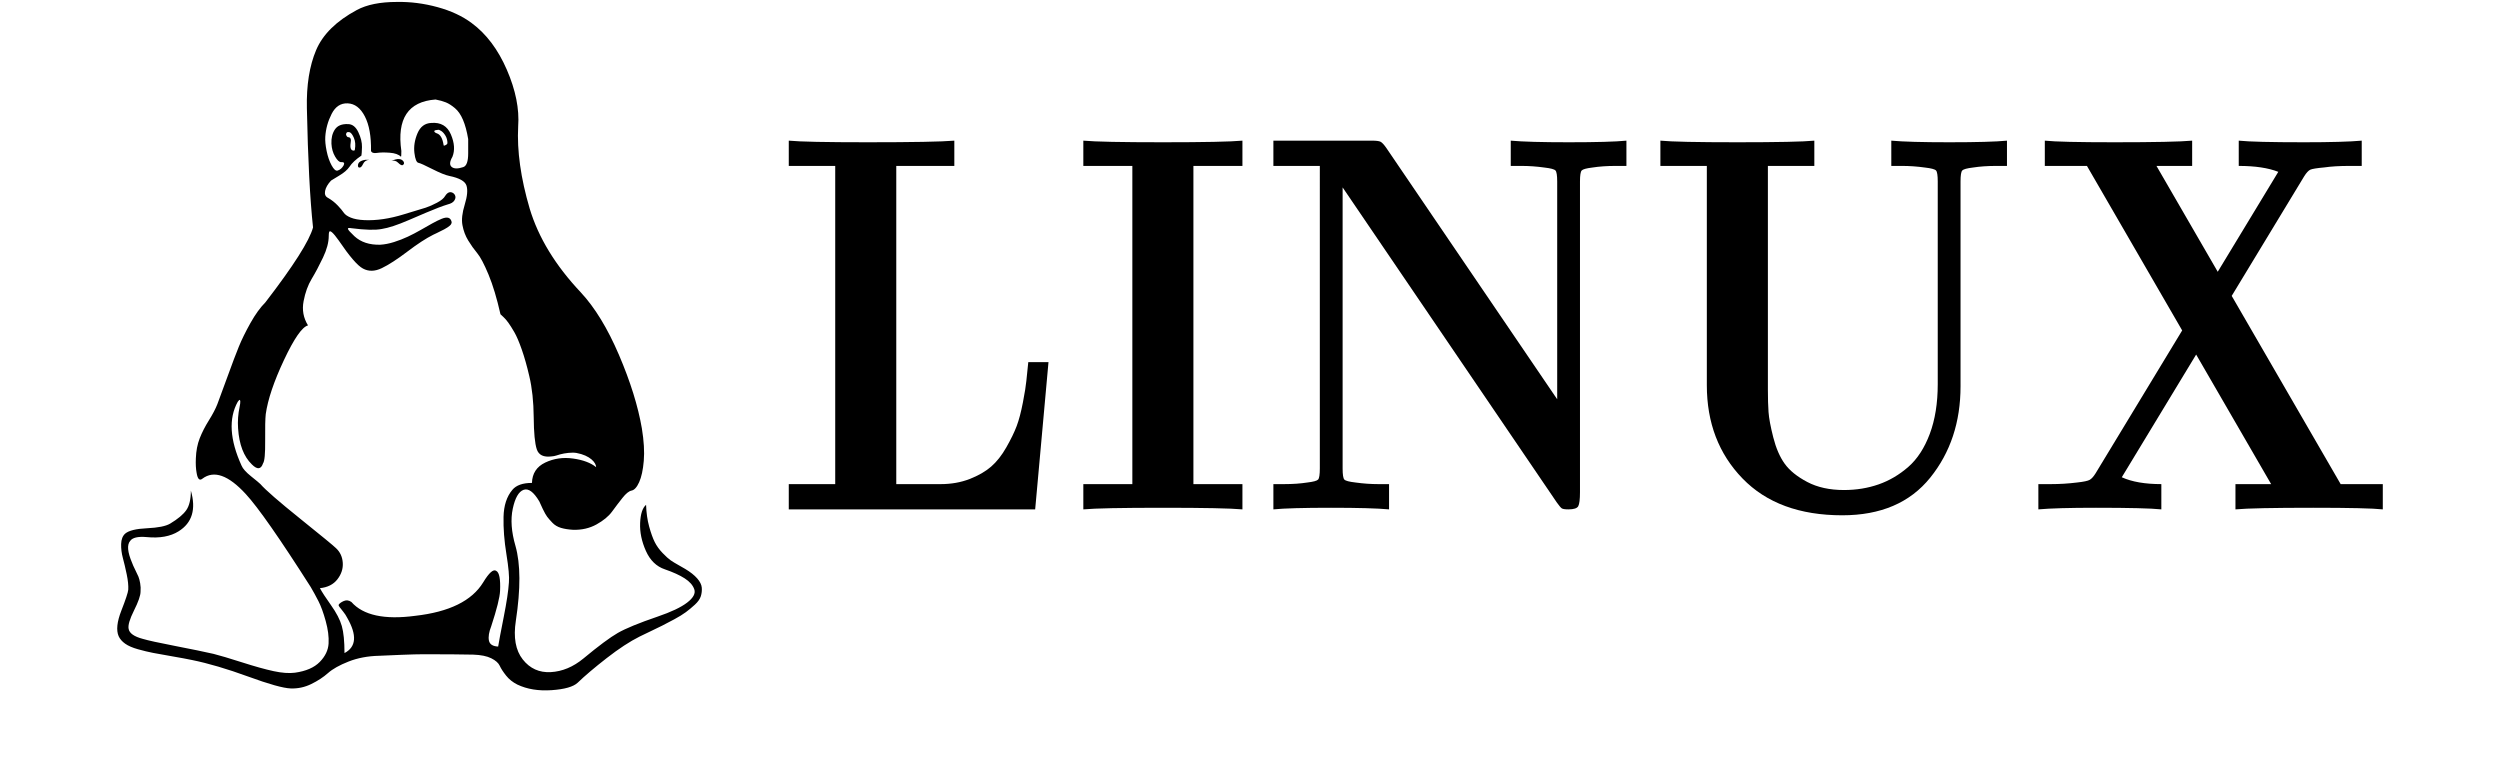 <?xml version="1.0" encoding="utf-8"?>
<!-- Generator: Adobe Illustrator 16.0.0, SVG Export Plug-In . SVG Version: 6.00 Build 0)  -->
<!DOCTYPE svg PUBLIC "-//W3C//DTD SVG 1.1//EN" "http://www.w3.org/Graphics/SVG/1.1/DTD/svg11.dtd">
<svg version="1.1" id="Capa_1" xmlns="http://www.w3.org/2000/svg" xmlns:xlink="http://www.w3.org/1999/xlink" x="0px" y="0px"
	 width="1842.511px" height="566.929px" viewBox="-10.092 0.71 1842.511 566.929"
	 enable-background="new -10.092 0.71 1842.511 566.929" xml:space="preserve">
<g>
	<g>
		<g>
			<path d="M507.118,433.763c-0.194-2.165-1.321-4.426-3.401-6.791c-2.07-2.358-4.999-4.67-8.773-6.938
				c-0.57-0.37-2.124-1.269-4.663-2.677c-2.544-1.418-4.573-2.644-6.091-3.687c-1.508-1.038-3.49-2.829-5.946-5.378
				c-2.45-2.545-4.385-5.239-5.803-8.071c-1.416-2.828-2.784-6.648-4.107-11.465c-1.324-4.814-2.07-10.146-2.265-15.998
				c-2.644,2.257-4.103,6.74-4.388,13.445c-0.285,6.701,1.135,13.539,4.25,20.523c3.111,6.986,7.784,11.509,14.012,13.591
				c6.037,2.081,10.897,4.293,14.583,6.651c3.675,2.363,6.04,5.048,7.079,8.067c1.039,3.027-0.713,6.281-5.239,9.77
				c-4.534,3.496-11.8,6.938-21.802,10.347c-13.777,4.713-23.548,8.728-29.308,12.026c-5.756,3.307-14.198,9.584-25.337,18.828
				c-7.554,6.229-15.574,9.584-24.072,10.057c-8.487,0.475-15.383-2.64-20.663-9.34c-5.288-6.699-6.991-16.181-5.102-28.456
				c3.587-23.594,3.499-41.998-0.274-55.209c-3.021-10.382-3.686-19.538-1.981-27.465c1.696-7.92,4.337-12.542,7.928-13.866
				c3.575-1.327,7.452,1.508,11.605,8.488c0.369,0.942,1.225,2.783,2.541,5.521c1.32,2.735,2.403,4.678,3.261,5.804
				c0.849,1.135,2.122,2.597,3.822,4.393c1.697,1.797,3.832,3.067,6.374,3.827c2.545,0.753,5.516,1.224,8.919,1.412
				c6.417,0.186,12.169-1.134,17.271-3.964c5.094-2.831,8.921-5.993,11.467-9.484c2.545-3.496,5.097-6.842,7.643-10.053
				c2.545-3.215,4.765-5.007,6.655-5.386c2.073-0.37,3.964-2.448,5.663-6.229c1.697-3.772,2.831-9.01,3.397-15.709
				c0.57-6.703,0.096-14.678-1.412-23.922c-2.833-16.429-8.452-34.453-16.85-54.082c-8.402-19.632-17.787-35.015-28.17-46.152
				c-18.687-19.817-31.232-40.391-37.657-61.721c-6.601-22.459-9.428-42.658-8.487-60.59c0.946-12.836-1.84-26.757-8.349-41.764
				c-6.51-15.006-15.149-26.473-25.908-34.399c-6.794-5.095-15.196-9.011-25.195-11.75c-10.004-2.739-20.011-4.009-30.015-3.823
				c-12.267,0-22.085,1.98-29.443,5.946c-15.1,8.118-25.101,17.979-30.012,29.588c-4.911,11.606-7.172,25.905-6.798,42.893
				c0.759,37.374,2.265,66.63,4.532,87.769c-2.645,9.816-14.344,28.217-35.11,55.209c-3.777,3.777-7.458,8.873-11.045,15.29
				c-3.585,6.419-6.417,12.178-8.492,17.27c-2.079,5.094-4.862,12.455-8.354,22.083c-3.493,9.624-5.992,16.423-7.502,20.384
				c-1.321,3.403-3.398,7.36-6.228,11.898c-2.832,4.526-5.102,8.966-6.796,13.3c-1.695,4.34-2.641,9.247-2.83,14.722
				c-0.188,4.153,0,7.741,0.567,10.759c0.752,4.536,2.171,5.948,4.246,4.251c8.497-6.418,19.162-2.644,31.995,11.329
				c9.06,9.814,25.011,32.654,47.85,68.52c1.887,3.207,3.773,6.65,5.66,10.341c1.893,3.676,3.68,8.578,5.381,14.714
				c1.699,6.143,2.409,11.658,2.124,16.568c-0.286,4.912-2.454,9.442-6.513,13.589c-4.059,4.151-10.147,6.791-18.262,7.924
				c-4.343,0.565-9.577,0.194-15.714-1.133c-6.135-1.321-13.921-3.49-23.358-6.51c-9.438-3.018-16.42-5.098-20.951-6.231
				c-6.602-1.513-15.993-3.438-28.169-5.803c-12.176-2.362-20.153-4.105-23.927-5.241c-6.418-1.696-9.908-4.146-10.474-7.36
				c-0.568-2.644,0.753-7.17,3.963-13.585c3.212-6.417,4.814-11.046,4.814-13.872c0.186-2.082,0.093-4.15-0.286-6.23
				c-0.375-2.076-0.8-3.683-1.272-4.815c-0.473-1.131-1.275-2.83-2.408-5.098c-1.134-2.265-1.888-3.967-2.265-5.094
				c-3.396-7.932-3.869-13.318-1.415-16.145c1.697-2.454,5.755-3.397,12.172-2.827c9.626,0.943,17.459-0.475,23.5-4.252
				c10.001-6.227,13.025-16.23,9.059-30.014c0,6.417-1.133,11.226-3.398,14.439c-2.265,3.207-6.231,6.513-11.892,9.913
				c-3.207,1.888-8.873,3.018-16.986,3.401c-8.114,0.377-13.497,1.7-16.139,3.964c-1.885,1.699-2.875,4.248-2.97,7.646
				c-0.094,3.405,0.334,6.843,1.276,10.337c0.942,3.492,1.887,7.5,2.83,12.032c0.945,4.532,1.32,8.311,1.133,11.326
				c-0.188,2.075-1.891,7.223-5.099,15.426c-3.208,8.214-3.868,14.49-1.98,18.828c0.945,2.08,2.547,3.923,4.812,5.524
				c2.265,1.605,5.426,2.973,9.484,4.112c4.055,1.133,7.784,2.027,11.184,2.686c3.396,0.655,8.114,1.51,14.153,2.542
				c6.041,1.034,10.854,1.938,14.44,2.688c12.081,2.457,25.857,6.516,41.337,12.175c15.478,5.665,25.952,8.586,31.426,8.774
				c5.285,0.186,10.333-0.897,15.147-3.258c4.813-2.355,8.917-5.048,12.316-8.067c3.396-3.021,8.446-5.855,15.145-8.495
				c6.704-2.642,14.206-4.058,22.512-4.248c3.773-0.186,9.247-0.424,16.42-0.705c7.173-0.286,12.551-0.426,16.138-0.426
				c16.231,0,28.5,0.093,36.804,0.281c5.664,0.193,10.1,1.086,13.31,2.691c3.208,1.603,5.288,3.446,6.229,5.519
				c0.943,2.08,2.507,4.482,4.679,7.223c2.166,2.735,4.949,4.953,8.343,6.649c7.169,3.401,15.573,4.769,25.201,4.108
				c9.625-0.659,16.046-2.503,19.252-5.522c5.285-5.094,12.408-11.137,21.374-18.117c8.967-6.98,17.044-12.269,24.211-15.855
				c1.507-0.762,4.056-1.985,7.643-3.686c3.583-1.701,6.601-3.161,9.054-4.392c2.454-1.228,5.431-2.787,8.916-4.674
				c3.494-1.89,6.325-3.635,8.497-5.239c2.171-1.605,4.385-3.441,6.651-5.521c2.264-2.074,3.728-4.151,4.393-6.228
				C507.063,438.057,507.307,435.932,507.118,433.763z M364.979,429.948c-0.376,6.037-1.651,14.536-3.824,25.483
				c-2.171,10.943-3.541,18.213-4.109,21.798c-3.964-0.194-6.228-1.656-6.795-4.394c-0.563-2.738,0-6.273,1.7-10.617
				c4.151-12.652,6.315-21.333,6.509-26.048c0.384-8.685-0.563-13.591-2.823-14.722c-2.085-1.509-5.291,1.322-9.632,8.491
				c-8.311,13.591-25.012,21.796-50.114,24.635c-22.646,3.02-38.313-0.378-46.998-10.197c-1.888-1.321-3.775-1.556-5.661-0.703
				c-1.888,0.841-3.115,1.743-3.68,2.681c-0.187,0.38,0,0.943,0.566,1.7c0.567,0.758,1.463,1.887,2.689,3.397
				c1.227,1.517,2.218,3.02,2.971,4.536c7.365,12.832,6.706,21.513-1.98,26.043c0-8.677-0.66-15.332-1.979-19.953
				c-1.322-4.625-3.962-9.72-7.928-15.292c-3.962-5.566-6.699-9.768-8.208-12.598c5.661-0.563,9.956-2.736,12.882-6.512
				c2.926-3.774,4.246-7.832,3.964-12.173c-0.284-4.345-1.934-7.932-4.955-10.762c-1.699-1.696-10.479-8.919-26.332-21.66
				c-15.853-12.739-25.67-21.281-29.443-25.622c-0.758-0.756-3.021-2.644-6.797-5.664c-3.777-3.02-6.137-5.66-7.08-7.928
				c-8.684-19.055-9.626-34.73-2.832-46.992l1.131-1.416c0.942-0.187,1.037,1.51,0.282,5.099
				c-1.132,5.286-1.508,10.566-1.132,15.854c0.754,11.895,4.153,20.763,10.192,26.61c3.966,3.971,6.701,3.687,8.212-0.847
				c1.133-1.513,1.651-7.079,1.555-16.71c-0.09-9.621,0.05-16.134,0.428-19.534c1.511-10.758,5.995-24.068,13.449-39.916
				c7.455-15.857,13.357-24.352,17.697-25.483c-3.399-5.474-4.484-11.42-3.256-17.839c1.224-6.418,3.209-11.896,5.945-16.422
				c2.734-4.529,5.521-9.765,8.35-15.712c2.832-5.946,4.248-11.279,4.248-15.998c0-1.319,0.097-2.264,0.285-2.831
				c0.565-1.699,2.925,0.377,7.078,6.227c7.928,11.705,13.873,18.596,17.837,20.671c4.152,2.262,8.775,2.169,13.872-0.285
				c5.095-2.454,11.37-6.513,18.829-12.173c7.452-5.66,13.822-9.814,19.108-12.454c0.571-0.191,1.465-0.616,2.695-1.276
				c1.222-0.657,2.166-1.131,2.824-1.417c0.655-0.282,1.507-0.705,2.548-1.272c1.031-0.566,1.833-1.039,2.401-1.417
				c0.565-0.38,1.133-0.805,1.696-1.276c0.562-0.474,0.938-0.942,1.133-1.415c0.19-0.472,0.285-0.896,0.285-1.274
				c-0.38-1.7-1.181-2.739-2.41-3.114c-1.228-0.376-2.877-0.143-4.954,0.709c-2.077,0.85-4.392,1.983-6.937,3.397
				c-2.546,1.415-5.375,3.02-8.492,4.813c-3.112,1.794-6.275,3.443-9.481,4.956c-3.208,1.511-6.607,2.832-10.194,3.966
				c-3.586,1.13-6.983,1.794-10.19,1.982c-7.928,0.189-14.249-1.883-18.968-6.228c-3.02-2.834-4.622-4.626-4.813-5.381
				c-0.19-0.752,0.661-0.941,2.547-0.566c10.196,1.322,17.65,1.509,22.369,0.566c4.907-0.752,11.513-2.926,19.819-6.512
				c1.7-0.754,5.99-2.596,12.885-5.522c6.886-2.921,12.221-4.951,15.996-6.085c2.271-0.567,3.827-1.462,4.677-2.689
				c0.845-1.227,1.13-2.361,0.845-3.4c-0.281-1.036-0.896-1.837-1.836-2.404c-2.082-1.133-3.968-0.376-5.66,2.265
				c-0.947,1.699-2.933,3.353-5.95,4.955c-3.017,1.607-5.806,2.832-8.352,3.68c-2.548,0.848-5.804,1.839-9.77,2.971
				c-3.966,1.134-6.133,1.794-6.512,1.982c-10.381,3.207-20.008,4.625-28.88,4.246c-4.153-0.187-7.502-0.802-10.048-1.84
				c-2.549-1.036-4.297-2.262-5.238-3.68c-0.945-1.414-2.454-3.208-4.53-5.379c-2.079-2.171-4.438-4.011-7.08-5.523
				c-1.887-0.942-2.596-2.641-2.124-5.094c0.473-2.454,1.935-5.004,4.389-7.646c0.188-0.19,2.124-1.368,5.803-3.539
				c3.68-2.172,6.276-4.391,7.789-6.655c1.695-2.642,4.621-5.381,8.774-8.213c0.188-0.753,0.331-2.829,0.424-6.227
				c0.093-3.396-0.801-7.077-2.689-11.041c-1.888-3.966-4.438-5.945-7.646-5.945c-4.531-0.188-7.739,1.131-9.626,3.963
				c-1.888,2.828-2.734,6.322-2.547,10.474c0.192,3.585,1.089,6.745,2.69,9.483c1.605,2.739,3.069,4.108,4.39,4.108
				c2.074-0.191,2.735,0.562,1.98,2.262c-1.132,2.079-2.644,3.403-4.53,3.966c-1.325,0.375-2.788-0.897-4.39-3.823
				c-1.605-2.926-2.832-6.463-3.68-10.617c-0.848-4.152-1.181-7.644-0.99-10.478c0.375-5.851,1.931-11.467,4.67-16.847
				c2.739-5.379,6.655-7.975,11.749-7.789c5.286,0.192,9.536,3.403,12.744,9.629c3.211,6.228,4.72,14.726,4.531,25.483
				c0.567,1.322,2.029,1.794,4.391,1.415c2.355-0.378,5.472-0.427,9.341-0.143c3.866,0.282,6.65,1.271,8.35,2.971
				c0.191,0,0.286-1.418,0.286-4.247c-3.399-23.779,5-36.427,25.198-37.938c3.014,0.567,5.563,1.276,7.636,2.124
				c2.084,0.848,4.293,2.267,6.655,4.248c2.366,1.98,4.34,4.858,5.945,8.635c1.605,3.779,2.881,8.498,3.824,14.158v10.474
				c0,6.04-1.231,9.438-3.686,10.193c-3.96,1.32-6.788,1.274-8.484-0.143c-1.701-1.418-1.517-3.916,0.563-7.503
				c1.886-4.718,1.509-10.196-1.135-16.424c-2.641-6.227-7.456-9.059-14.437-8.492c-4.721,0.189-8.119,2.738-10.195,7.644
				c-2.076,4.908-2.829,9.722-2.263,14.441c0.566,4.718,1.602,7.172,3.116,7.359c1.13,0.191,4.484,1.7,10.052,4.532
				c5.576,2.831,9.774,4.529,12.601,5.095c7.361,1.508,11.556,3.868,12.598,7.078c1.038,3.212,0.614,7.881-1.272,14.015
				c-1.891,6.138-2.454,11.182-1.693,15.148c0.753,4.158,2.172,7.928,4.249,11.325c2.076,3.4,4.289,6.513,6.651,9.346
				c2.358,2.825,5.138,8.115,8.354,15.852c3.204,7.741,6.13,17.46,8.77,29.164c0.187,0.188,0.893,0.849,2.122,1.982
				c1.228,1.131,2.451,2.546,3.683,4.245c1.23,1.7,2.691,4.011,4.391,6.937c1.698,2.927,3.544,7.222,5.525,12.885
				c1.975,5.661,3.821,12.178,5.518,19.533c2.077,8.689,3.162,18.778,3.258,30.3c0.096,11.512,0.849,19.393,2.267,23.641
				c1.419,4.253,5.051,5.997,10.9,5.24c2.378-0.122,4.344-0.975,6.296-1.503c3.502-0.946,8.802-1.628,12.035-1.046
				c10.132,1.823,14.507,7.247,14.507,10.479c-3.96-3.21-9.628-5.331-16.992-6.359c-7.364-1.042-14.199-0.053-20.524,2.969
				c-6.326,3.021-9.584,8.02-9.773,14.999c-6.795,0-11.61,1.698-14.438,5.103c-4.151,4.903-6.318,11.555-6.509,19.959
				c-0.189,8.395,0.513,17.554,2.117,27.457C364.748,419.048,365.36,425.981,364.979,429.948z M246.353,101.796
				c-0.567-0.187-1.038-0.757-1.413-1.699c0-1.695,0.847-2.36,2.547-1.98c1.133,0.375,2.221,1.792,3.256,4.246
				c1.039,2.453,1.274,5.286,0.71,8.495c0,0.566-0.282,0.852-0.853,0.847c-2.078,0-2.833-1.886-2.265-5.66
				C248.9,103.212,248.24,101.796,246.353,101.796z M319.684,106.33l-0.563,0.848c-1.507,0.942-2.255,1.132-2.255,0.567
				c-0.762-5.099-2.459-8.024-5.1-8.78l-1.133-0.565c-1.324-1.134-0.665-1.794,1.975-1.982c0.565-0.189,1.415,0.092,2.548,0.848
				c1.135,0.757,2.173,1.937,3.117,3.542C319.212,102.412,319.684,104.25,319.684,106.33z"/>
			<path d="M253.713,122.746c0,1.133,0.476,1.605,1.42,1.418c0.753,0,1.551-0.897,2.403-2.69c0.85-1.79,2.314-2.78,4.388-2.971
				V118.5h-2.832C255.508,119.065,253.713,120.481,253.713,122.746z"/>
			<path d="M278.349,119.351c1.887-0.567,3.541-0.139,4.957,1.276c1.412,1.413,2.5,2.029,3.256,1.838
				c1.129-0.563,1.414-1.416,0.848-2.547C285.899,117.464,282.88,117.276,278.349,119.351z"/>
		</g>
	</g>
	<g>
		<path d="M571.238,376.125v-18.618h34.229V122.991h-34.229V104.37c8.029,0.793,27.359,1.188,57.999,1.188
			c33.377,0,54.715-0.395,64.017-1.188v18.621h-42.786v234.517h32.643c7.813,0,14.945-1.251,21.394-3.764
			c6.442-2.506,11.726-5.547,15.844-9.111c4.121-3.564,7.87-8.318,11.253-14.262c3.374-5.942,5.91-11.154,7.604-15.648
			c1.688-4.487,3.219-10.299,4.594-17.43c1.372-7.129,2.219-12.41,2.537-15.844c0.318-3.431,0.791-8.054,1.427-13.867h14.894
			l-9.821,108.544H571.238z"/>
		<path d="M788.326,376.125v-18.618h36.129V122.991h-36.129V104.37c8.662,0.793,28.207,1.188,58.63,1.188
			c30.425,0,49.962-0.395,58.628-1.188v18.621h-36.129v234.517h36.129v18.618c-8.666-0.793-28.203-1.188-58.628-1.188
			C816.533,374.937,796.989,375.333,788.326,376.125z"/>
		<path d="M928.4,376.125v-18.618h7.927c6.336,0,12.04-0.396,17.112-1.189c4.436-0.525,7.075-1.25,7.922-2.179
			c0.843-0.922,1.268-3.626,1.268-8.12V122.991H928.4V104.37h72.614c3.172,0,5.278,0.267,6.34,0.793
			c1.058,0.533,2.433,1.981,4.122,4.358l126.091,185.462v-160.5c0-4.494-0.426-7.199-1.268-8.128
			c-0.848-0.922-3.594-1.646-8.24-2.179c-5.705-0.791-11.305-1.187-16.799-1.187h-7.922V104.37
			c8.661,0.793,22.924,1.188,42.786,1.188c20.28,0,34.436-0.395,42.465-1.188v18.621h-7.922c-6.341,0-12.045,0.396-17.111,1.187
			c-4.441,0.533-7.085,1.257-7.927,2.179c-0.848,0.929-1.268,3.634-1.268,8.122V363.45c0,5.284-0.427,8.715-1.266,10.299
			c-0.846,1.584-3.278,2.377-7.289,2.377c-2.536,0-4.174-0.26-4.913-0.793c-0.743-0.524-1.956-1.979-3.646-4.356L979.427,138.834
			v207.185c0,4.494,0.421,7.198,1.268,8.12c0.839,0.929,3.589,1.653,8.235,2.179c5.709,0.794,11.301,1.189,16.799,1.189h7.922
			v18.618c-8.666-0.793-22.928-1.188-42.782-1.188C950.584,374.937,936.429,375.333,928.4,376.125z"/>
		<path d="M1213.623,122.991V104.37c8.029,0.793,26.938,1.188,56.73,1.188c29.789,0,48.692-0.395,56.727-1.188v18.621h-34.229
			v164.796c0,6.604,0.159,12.148,0.478,16.637c0.317,4.494,1.474,10.697,3.485,18.619c2.008,7.924,4.802,14.396,8.399,19.411
			c3.59,5.019,9.135,9.506,16.64,13.469c7.497,3.961,16.527,5.94,27.094,5.94c9.083,0,17.588-1.386,25.512-4.158
			c7.926-2.772,15.212-7.062,21.87-12.873c6.653-5.808,11.932-13.928,15.844-24.364c3.907-10.431,5.862-22.643,5.862-36.644V134.478
			c0-4.487-0.425-7.193-1.268-8.122c-0.847-0.922-3.594-1.646-8.24-2.179c-5.704-0.791-11.305-1.187-16.794-1.187h-7.927V104.37
			c8.662,0.793,22.924,1.188,42.787,1.188c20.28,0,34.435-0.395,42.464-1.188v18.621h-7.922c-6.339,0-12.043,0.396-17.112,1.187
			c-4.439,0.533-7.083,1.257-7.926,2.179c-0.846,0.929-1.264,3.634-1.264,8.122V285.41c0,26.411-7.449,48.859-22.343,67.344
			c-14.898,18.489-36.503,27.73-64.812,27.73c-31.482,0-55.988-9.044-73.526-27.135c-17.536-18.089-26.302-41.004-26.302-68.733
			V122.991H1213.623z"/>
		<path d="M1492.192,376.125v-18.618h9.191c6.546,0,12.994-0.396,19.33-1.189c4.857-0.525,7.974-1.188,9.349-1.981
			c1.372-0.79,2.799-2.377,4.282-4.751l63.84-105.338l-70.181-121.257h-31.056V104.37c7.393,0.793,24.487,1.188,51.292,1.188
			c29.536,0,48.634-0.395,57.299-1.188v18.621h-26.302l45.154,78.015l41.967-69.246c0.124-0.208,0.532-0.89,1.237-2.048
			c0.7-1.15,1.178-1.943,1.437-2.364c-7.398-2.903-17.112-4.356-29.157-4.356V104.37c7.604,0.793,23.658,1.188,48.173,1.188
			c19.434,0,33.592-0.395,42.465-1.188v18.621h-9.19c-7.183,0-13.309,0.37-18.38,1.106c-5.498,0.495-8.929,1.047-10.3,1.66
			c-1.379,0.619-2.91,2.278-4.595,4.975l-53.36,88.056l80.299,138.719h31.056v18.618c-7.397-0.793-24.496-1.188-51.297-1.188
			c-29.534,0-48.637,0.396-57.294,1.188v-18.618h26.302l-55.273-95.49l-52.316,86.33c-0.134,0.209-0.546,0.896-1.251,2.055
			c-0.705,1.156-1.113,1.837-1.237,2.048c7.393,3.374,17.111,5.058,29.155,5.058v18.618c-7.608-0.793-23.663-1.188-48.172-1.188
			C1515.22,374.937,1501.065,375.333,1492.192,376.125z"/>
	</g>
</g>
</svg>
